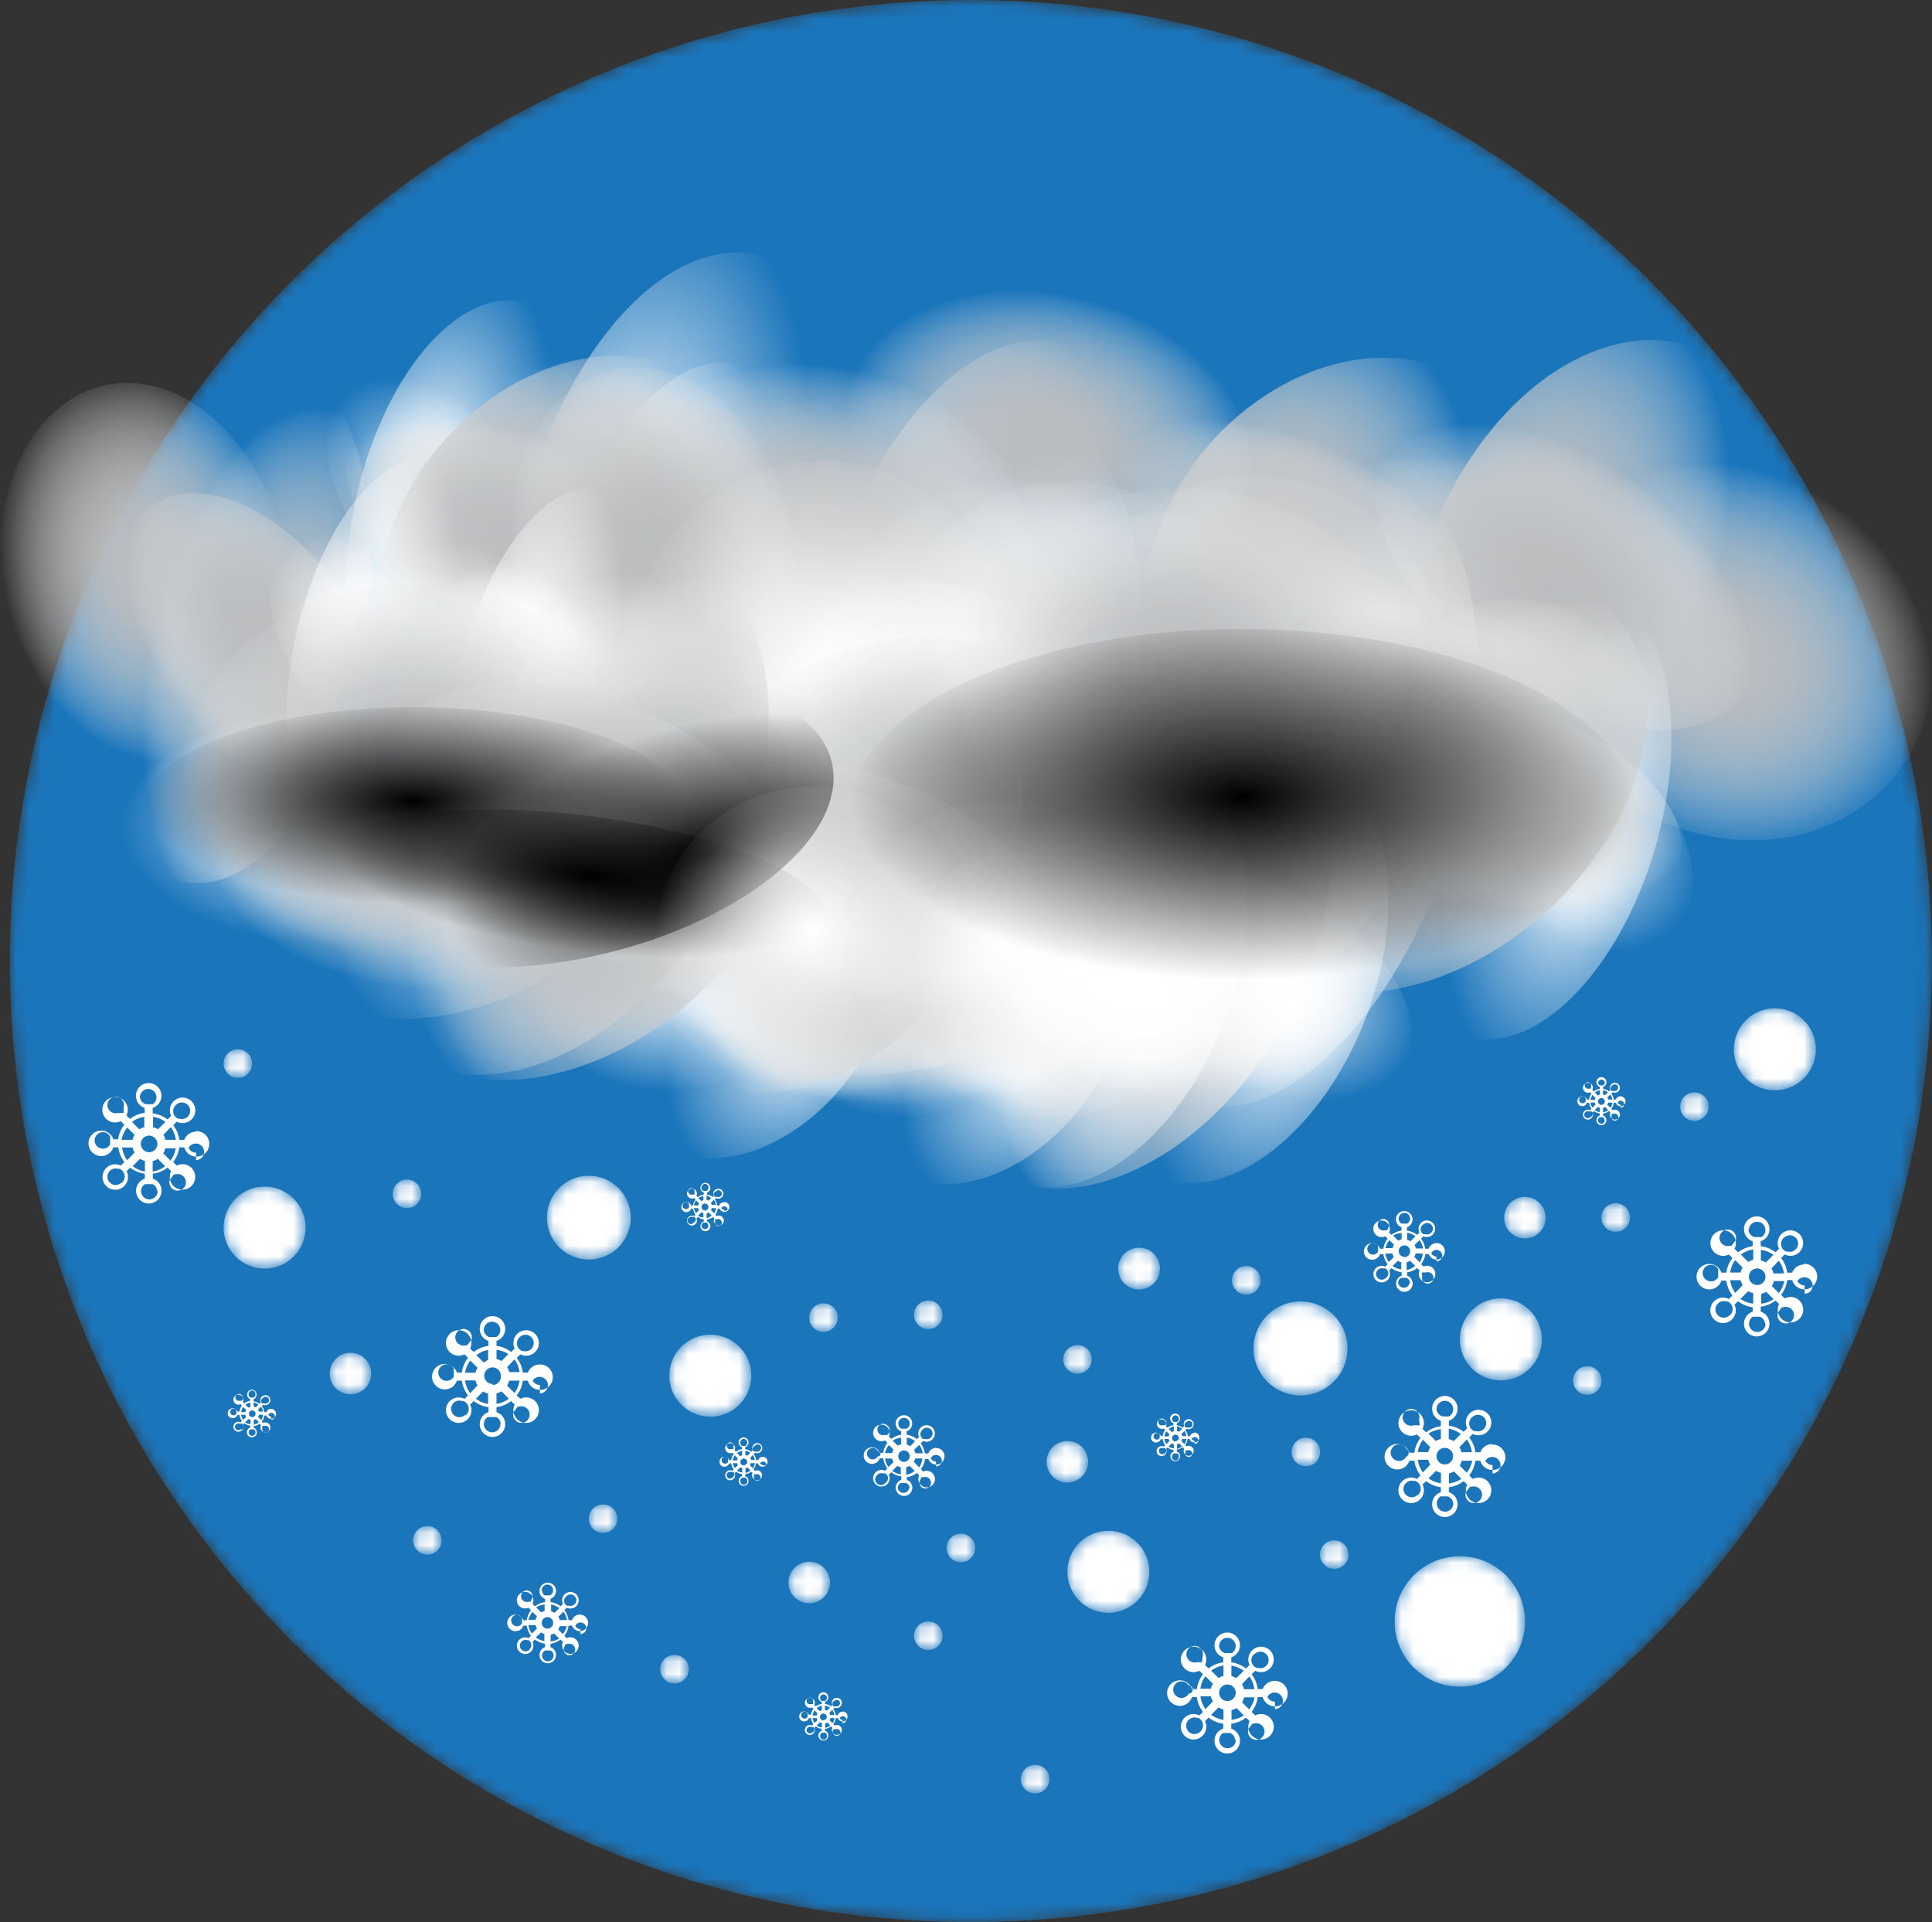 <svg xmlns="http://www.w3.org/2000/svg" xmlns:xlink="http://www.w3.org/1999/xlink" viewBox="0 0 151.72 150.94"><rect x="0" y="0" width="151.72" height="150.94" fill="#333333" stroke="none"/><defs><style>.cls-1{fill:url(#radial-gradient);}.cls-2{fill:url(#radial-gradient-2);}.cls-3{fill:url(#radial-gradient-3);}.cls-4{fill:url(#radial-gradient-4);}.cls-5{fill:url(#radial-gradient-5);}.cls-6{fill:url(#radial-gradient-6);}.cls-7{fill:url(#radial-gradient-7);}.cls-8{fill:url(#radial-gradient-8);}.cls-9{fill:url(#radial-gradient-9);}.cls-10{fill:url(#radial-gradient-10);}.cls-11{fill:url(#radial-gradient-11);}.cls-12{fill:url(#radial-gradient-12);}.cls-13{fill:url(#radial-gradient-13);}.cls-14{fill:url(#radial-gradient-14);}.cls-15{fill:url(#radial-gradient-15);}.cls-16{fill:url(#radial-gradient-16);}.cls-17{fill:url(#radial-gradient-17);}.cls-18{fill:url(#radial-gradient-18);}.cls-19{fill:url(#radial-gradient-19);}.cls-20{fill:url(#radial-gradient-20);}.cls-21{fill:url(#radial-gradient-21);}.cls-22{fill:url(#radial-gradient-22);}.cls-23{fill:url(#radial-gradient-23);}.cls-24{fill:url(#radial-gradient-24);}.cls-25{fill:url(#radial-gradient-25);}.cls-26{fill:url(#radial-gradient-26);}.cls-27{fill:url(#radial-gradient-27);}.cls-28{fill:url(#radial-gradient-28);}.cls-29{fill:url(#radial-gradient-29);}.cls-30{fill:url(#radial-gradient-30);}.cls-31{fill:url(#radial-gradient-31);}.cls-32{fill:url(#radial-gradient-32);}.cls-33{fill:url(#radial-gradient-33);}.cls-34{fill:url(#radial-gradient-34);}.cls-35{fill:url(#radial-gradient-35);}.cls-36{fill:url(#radial-gradient-36);}.cls-37{fill:url(#radial-gradient-37);}.cls-38{fill:url(#radial-gradient-38);}.cls-39{fill:url(#radial-gradient-39);}.cls-40{fill:url(#radial-gradient-40);}.cls-41{fill:url(#radial-gradient-41);}.cls-42{fill:url(#radial-gradient-42);}.cls-43{fill:url(#radial-gradient-43);}.cls-44{mask:url(#mask);}.cls-45{fill:#1b75bb;}.cls-46{mask:url(#mask-2);}.cls-47{fill:#fff;}.cls-48{mask:url(#mask-3);}.cls-49{mask:url(#mask-4);}.cls-50{mask:url(#mask-5);}.cls-51{mask:url(#mask-6);}.cls-52{mask:url(#mask-7);}.cls-53{mask:url(#mask-8);}.cls-54{mask:url(#mask-9);}.cls-55{mask:url(#mask-10);}.cls-56{mask:url(#mask-11);}.cls-57{mask:url(#mask-12);}.cls-58{mask:url(#mask-13);}.cls-59{mask:url(#mask-14);}.cls-60{mask:url(#mask-15);}.cls-61{mask:url(#mask-16);}.cls-62{mask:url(#mask-17);}.cls-63{mask:url(#mask-18);}.cls-64{mask:url(#mask-19);}.cls-65{mask:url(#mask-20);}.cls-66{mask:url(#mask-21);}.cls-67{mask:url(#mask-22);}.cls-68{mask:url(#mask-23);}.cls-69{mask:url(#mask-24);}.cls-70{mask:url(#mask-25);}.cls-71{mask:url(#mask-26);}.cls-72{mask:url(#mask-27);}.cls-73{mask:url(#mask-28);}.cls-74{mask:url(#mask-29);}.cls-75{mask:url(#mask-30);}.cls-76{mask:url(#mask-31);}</style><radialGradient id="radial-gradient" cx="76.24" cy="75.47" r="75.47" gradientUnits="userSpaceOnUse"><stop offset="0" stop-color="#fff"/><stop offset="0.16" stop-color="#ddd"/><stop offset="0.51" stop-color="#858585"/><stop offset="1"/></radialGradient><radialGradient id="radial-gradient-2" cx="20.79" cy="96.4" r="3.22" xlink:href="#radial-gradient"/><radialGradient id="radial-gradient-3" cx="87.05" cy="123.43" r="3.22" xlink:href="#radial-gradient"/><radialGradient id="radial-gradient-4" cx="102.14" cy="105.89" r="3.69" xlink:href="#radial-gradient"/><radialGradient id="radial-gradient-5" cx="46.25" cy="95.62" r="3.29" xlink:href="#radial-gradient"/><radialGradient id="radial-gradient-6" cx="114.64" cy="127.33" r="5.12" xlink:href="#radial-gradient"/><radialGradient id="radial-gradient-7" cx="75.47" cy="121.56" r="1.12" xlink:href="#radial-gradient"/><radialGradient id="radial-gradient-8" cx="104.79" cy="122.08" r="1.12" xlink:href="#radial-gradient"/><radialGradient id="radial-gradient-9" cx="84.63" cy="106.75" r="1.12" xlink:href="#radial-gradient"/><radialGradient id="radial-gradient-10" cx="124.65" cy="108.41" r="1.12" xlink:href="#radial-gradient"/><radialGradient id="radial-gradient-11" cx="133.06" cy="86.9" r="1.12" xlink:href="#radial-gradient"/><radialGradient id="radial-gradient-12" cx="97.87" cy="100.54" r="1.12" xlink:href="#radial-gradient"/><radialGradient id="radial-gradient-13" cx="55.79" cy="108.03" r="3.22" xlink:href="#radial-gradient"/><radialGradient id="radial-gradient-14" cx="31.97" cy="93.75" r="1.12" xlink:href="#radial-gradient"/><radialGradient id="radial-gradient-15" cx="33.57" cy="120.96" r="1.12" xlink:href="#radial-gradient"/><radialGradient id="radial-gradient-16" cx="18.68" cy="83.52" r="1.12" xlink:href="#radial-gradient"/><radialGradient id="radial-gradient-17" cx="72.91" cy="103.25" r="1.12" xlink:href="#radial-gradient"/><radialGradient id="radial-gradient-18" cx="72.91" cy="128.45" r="1.12" xlink:href="#radial-gradient"/><radialGradient id="radial-gradient-19" cx="81.29" cy="139.71" r="1.12" xlink:href="#radial-gradient"/><radialGradient id="radial-gradient-20" cx="64.67" cy="103.47" r="1.12" xlink:href="#radial-gradient"/><radialGradient id="radial-gradient-21" cx="47.37" cy="119.26" r="1.12" xlink:href="#radial-gradient"/><radialGradient id="radial-gradient-22" cx="102.55" cy="114.02" r="1.12" xlink:href="#radial-gradient"/><radialGradient id="radial-gradient-23" cx="126.89" cy="95.61" r="1.12" xlink:href="#radial-gradient"/><radialGradient id="radial-gradient-24" cx="27.53" cy="107.87" r="1.63" xlink:href="#radial-gradient"/><radialGradient id="radial-gradient-25" cx="52.98" cy="131.08" r="1.12" xlink:href="#radial-gradient"/><radialGradient id="radial-gradient-26" cx="83.82" cy="114.79" r="1.63" xlink:href="#radial-gradient"/><radialGradient id="radial-gradient-27" cx="63.56" cy="124.27" r="1.63" xlink:href="#radial-gradient"/><radialGradient id="radial-gradient-28" cx="89.46" cy="99.62" r="1.64" xlink:href="#radial-gradient"/><radialGradient id="radial-gradient-29" cx="119.76" cy="95.62" r="1.63" xlink:href="#radial-gradient"/><radialGradient id="radial-gradient-30" cx="117.87" cy="105.19" r="3.22" xlink:href="#radial-gradient"/><radialGradient id="radial-gradient-31" cx="139.38" cy="82.4" r="3.22" xlink:href="#radial-gradient"/><radialGradient id="radial-gradient-32" cx="95.12" cy="-1816.76" r="95.12" gradientTransform="translate(0 1622) scale(1 0.84)" gradientUnits="userSpaceOnUse"><stop offset="0" stop-color="#fff"/><stop offset="1" stop-color="#fff" stop-opacity="0"/></radialGradient><radialGradient id="radial-gradient-33" cx="-9050.25" cy="4758.5" r="119.53" gradientTransform="matrix(0, 0.67, -1, 0, 4910.05, 6212.54)" xlink:href="#radial-gradient-32"/><radialGradient id="radial-gradient-34" cx="17411.05" cy="18.6" r="89.72" gradientTransform="matrix(0.64, 0, 0, 1.04, -10965.65, 106.74)" xlink:href="#radial-gradient-32"/><radialGradient id="radial-gradient-35" cx="95.12" cy="-1816.76" r="95.12" gradientTransform="translate(0 1622) scale(1 0.84)" gradientUnits="userSpaceOnUse"><stop offset="0" stop-color="#58595b"/><stop offset="0.23" stop-color="#595a5c" stop-opacity="0.96"/><stop offset="0.44" stop-color="#5b5c5e" stop-opacity="0.84"/><stop offset="0.63" stop-color="#5f6062" stop-opacity="0.65"/><stop offset="0.81" stop-color="#656668" stop-opacity="0.37"/><stop offset="0.99" stop-color="#6d6e70" stop-opacity="0.01"/><stop offset="1" stop-color="#6d6e70" stop-opacity="0"/></radialGradient><radialGradient id="radial-gradient-36" cx="-9050.25" cy="4758.5" r="119.53" gradientTransform="matrix(0, 0.67, -1, 0, 4910.04, 6212.54)" xlink:href="#radial-gradient-35"/><radialGradient id="radial-gradient-37" cx="17411.05" cy="18.6" r="89.72" gradientTransform="matrix(0.64, 0, 0, 1.04, -10965.65, 106.73)" xlink:href="#radial-gradient-35"/><radialGradient id="radial-gradient-38" cx="95.12" cy="-1816.76" r="95.12" gradientTransform="translate(0 1622) scale(1 0.84)" gradientUnits="userSpaceOnUse"><stop offset="0" stop-color="#bbbdbf"/><stop offset="0.17" stop-color="#bcbec0" stop-opacity="0.98"/><stop offset="0.31" stop-color="#bec0c2" stop-opacity="0.93"/><stop offset="0.45" stop-color="#c2c4c6" stop-opacity="0.83"/><stop offset="0.58" stop-color="#c8cacb" stop-opacity="0.7"/><stop offset="0.71" stop-color="#cfd1d2" stop-opacity="0.53"/><stop offset="0.84" stop-color="#d8dadb" stop-opacity="0.32"/><stop offset="0.97" stop-color="#e3e4e5" stop-opacity="0.07"/><stop offset="1" stop-color="#e6e7e8" stop-opacity="0"/></radialGradient><radialGradient id="radial-gradient-39" cx="-9050.25" cy="4758.5" r="119.53" gradientTransform="matrix(0, 0.67, -1, 0, 4910.04, 6212.54)" xlink:href="#radial-gradient-38"/><radialGradient id="radial-gradient-40" cx="17411.05" cy="18.6" r="89.72" gradientTransform="matrix(0.64, 0, 0, 1.04, -10965.65, 106.73)" xlink:href="#radial-gradient-38"/><radialGradient id="radial-gradient-41" cx="68.47" cy="-1844.62" r="68.47" gradientTransform="translate(0 1617.18) scale(1 0.84)" gradientUnits="userSpaceOnUse"><stop offset="0"/><stop offset="1" stop-opacity="0"/></radialGradient><radialGradient id="radial-gradient-42" cx="-9094.4" cy="4728.06" r="86.04" gradientTransform="matrix(0, 0.67, -1, 0, 4837.09, 6210.96)" xlink:href="#radial-gradient-41"/><radialGradient id="radial-gradient-43" cx="17327.52" cy="-18.19" r="64.58" gradientTransform="matrix(0.64, 0, 0, 1.04, -10970.6, 137.77)" xlink:href="#radial-gradient-41"/><mask id="mask" x="0.76" y="0" width="150.94" height="150.94" maskUnits="userSpaceOnUse"><g transform="translate(-0.01)"><circle class="cls-1" cx="76.24" cy="75.47" r="75.47"/></g></mask><mask id="mask-2" x="17.56" y="93.18" width="6.44" height="6.45" maskUnits="userSpaceOnUse"><g transform="translate(-0.01)"><circle class="cls-2" cx="20.79" cy="96.4" r="3.22"/></g></mask><mask id="mask-3" x="52.56" y="104.81" width="6.44" height="6.44" maskUnits="userSpaceOnUse"><g transform="translate(-0.01)"><circle class="cls-13" cx="55.79" cy="108.03" r="3.22"/></g></mask><mask id="mask-4" x="25.88" y="106.23" width="3.27" height="3.27" maskUnits="userSpaceOnUse"><g transform="translate(-0.01)"><circle class="cls-24" cx="27.53" cy="107.86" r="1.63"/></g></mask><mask id="mask-5" x="82.18" y="113.16" width="3.27" height="3.27" maskUnits="userSpaceOnUse"><g transform="translate(-0.01)"><circle class="cls-26" cx="83.82" cy="114.79" r="1.63"/></g></mask><mask id="mask-6" x="61.91" y="122.64" width="3.27" height="3.27" maskUnits="userSpaceOnUse"><g transform="translate(-0.01)"><circle class="cls-27" cx="63.56" cy="124.27" r="1.63"/></g></mask><mask id="mask-7" x="87.82" y="97.99" width="3.27" height="3.27" maskUnits="userSpaceOnUse"><g transform="translate(-0.01)"><circle class="cls-28" cx="89.46" cy="99.62" r="1.64"/></g></mask><mask id="mask-8" x="118.12" y="93.98" width="3.27" height="3.27" maskUnits="userSpaceOnUse"><g transform="translate(-0.01)"><circle class="cls-29" cx="119.76" cy="95.62" r="1.63"/></g></mask><mask id="mask-9" x="114.64" y="101.96" width="6.44" height="6.44" maskUnits="userSpaceOnUse"><g transform="translate(-0.01)"><circle class="cls-30" cx="117.87" cy="105.18" r="3.22"/></g></mask><mask id="mask-10" x="136.16" y="79.18" width="6.44" height="6.44" maskUnits="userSpaceOnUse"><g transform="translate(-0.01)"><circle class="cls-31" cx="139.38" cy="82.4" r="3.22"/></g></mask><mask id="mask-11" x="83.82" y="120.21" width="6.44" height="6.44" maskUnits="userSpaceOnUse"><g transform="translate(-0.01)"><circle class="cls-3" cx="87.05" cy="123.43" r="3.22"/></g></mask><mask id="mask-12" x="98.45" y="102.2" width="7.37" height="7.37" maskUnits="userSpaceOnUse"><g transform="translate(-0.01)"><circle class="cls-4" cx="102.14" cy="105.89" r="3.69"/></g></mask><mask id="mask-13" x="42.96" y="92.33" width="6.57" height="6.57" maskUnits="userSpaceOnUse"><g transform="translate(-0.01)"><circle class="cls-5" cx="46.25" cy="95.62" r="3.29"/></g></mask><mask id="mask-14" x="109.52" y="122.21" width="10.23" height="10.23" maskUnits="userSpaceOnUse"><g transform="translate(-0.01)"><circle class="cls-6" cx="114.64" cy="127.33" r="5.12"/></g></mask><mask id="mask-15" x="74.35" y="120.44" width="2.24" height="2.24" maskUnits="userSpaceOnUse"><g transform="translate(-0.01)"><circle class="cls-7" cx="75.47" cy="121.56" r="1.12"/></g></mask><mask id="mask-16" x="103.67" y="120.96" width="2.24" height="2.24" maskUnits="userSpaceOnUse"><g transform="translate(-0.01)"><circle class="cls-8" cx="104.79" cy="122.08" r="1.12"/></g></mask><mask id="mask-17" x="83.5" y="105.63" width="2.24" height="2.24" maskUnits="userSpaceOnUse"><g transform="translate(-0.01)"><circle class="cls-9" cx="84.63" cy="106.75" r="1.12"/></g></mask><mask id="mask-18" x="123.53" y="107.29" width="2.24" height="2.24" maskUnits="userSpaceOnUse"><g transform="translate(-0.01)"><circle class="cls-10" cx="124.65" cy="108.41" r="1.12"/></g></mask><mask id="mask-19" x="131.94" y="85.78" width="2.24" height="2.24" maskUnits="userSpaceOnUse"><g transform="translate(-0.01)"><circle class="cls-11" cx="133.06" cy="86.9" r="1.12"/></g></mask><mask id="mask-20" x="96.75" y="99.42" width="2.24" height="2.24" maskUnits="userSpaceOnUse"><g transform="translate(-0.01)"><circle class="cls-12" cx="97.87" cy="100.54" r="1.12"/></g></mask><mask id="mask-21" x="30.84" y="92.63" width="2.24" height="2.24" maskUnits="userSpaceOnUse"><g transform="translate(-0.01)"><circle class="cls-14" cx="31.97" cy="93.75" r="1.12"/></g></mask><mask id="mask-22" x="32.44" y="119.84" width="2.24" height="2.24" maskUnits="userSpaceOnUse"><g transform="translate(-0.01)"><circle class="cls-15" cx="33.57" cy="120.96" r="1.12"/></g></mask><mask id="mask-23" x="17.56" y="82.4" width="2.24" height="2.24" maskUnits="userSpaceOnUse"><g transform="translate(-0.01)"><circle class="cls-16" cx="18.68" cy="83.52" r="1.12"/></g></mask><mask id="mask-24" x="71.78" y="102.13" width="2.24" height="2.24" maskUnits="userSpaceOnUse"><g transform="translate(-0.01)"><circle class="cls-17" cx="72.91" cy="103.25" r="1.12"/></g></mask><mask id="mask-25" x="71.78" y="127.33" width="2.24" height="2.24" maskUnits="userSpaceOnUse"><g transform="translate(-0.01)"><circle class="cls-18" cx="72.91" cy="128.45" r="1.12"/></g></mask><mask id="mask-26" x="80.17" y="138.59" width="2.24" height="2.24" maskUnits="userSpaceOnUse"><g transform="translate(-0.01)"><circle class="cls-19" cx="81.29" cy="139.71" r="1.12"/></g></mask><mask id="mask-27" x="63.55" y="102.35" width="2.24" height="2.24" maskUnits="userSpaceOnUse"><g transform="translate(-0.01)"><circle class="cls-20" cx="64.67" cy="103.47" r="1.12"/></g></mask><mask id="mask-28" x="46.24" y="118.14" width="2.24" height="2.24" maskUnits="userSpaceOnUse"><g transform="translate(-0.01)"><circle class="cls-21" cx="47.37" cy="119.26" r="1.12"/></g></mask><mask id="mask-29" x="101.43" y="112.91" width="2.24" height="2.24" maskUnits="userSpaceOnUse"><g transform="translate(-0.01)"><circle class="cls-22" cx="102.55" cy="114.02" r="1.12"/></g></mask><mask id="mask-30" x="125.76" y="94.49" width="2.24" height="2.24" maskUnits="userSpaceOnUse"><g transform="translate(-0.01)"><circle class="cls-23" cx="126.89" cy="95.61" r="1.12"/></g></mask><mask id="mask-31" x="51.86" y="129.96" width="2.24" height="2.24" maskUnits="userSpaceOnUse"><g transform="translate(-0.01)"><circle class="cls-25" cx="52.98" cy="131.08" r="1.12"/></g></mask><symbol id="New_Symbol" data-name="New Symbol" viewBox="0 0 257.01 223.64"><ellipse class="cls-32" cx="95.12" cy="100.46" rx="95.12" ry="79.67"/><ellipse class="cls-33" cx="151.78" cy="111.82" rx="119.53" ry="80.57" transform="translate(-19.1 191.45) rotate(-61.36)"/><ellipse class="cls-34" cx="167.61" cy="125.74" rx="57.37" ry="93.72" transform="translate(-12.47 232.87) rotate(-67.62)"/></symbol><symbol id="New_Symbol_2" data-name="New Symbol 2" viewBox="0 0 257.01 223.64"><ellipse class="cls-38" cx="95.12" cy="100.46" rx="95.12" ry="79.67"/><ellipse class="cls-39" cx="151.78" cy="111.82" rx="119.53" ry="80.57" transform="translate(-19.1 191.45) rotate(-61.36)"/><ellipse class="cls-40" cx="167.61" cy="125.74" rx="57.37" ry="93.72" transform="translate(-12.47 232.87) rotate(-67.62)"/></symbol><symbol id="New_Symbol_3" data-name="New Symbol 3" viewBox="0 0 174.77 164.37"><ellipse class="cls-41" cx="68.47" cy="72.31" rx="68.47" ry="57.35"/><ellipse class="cls-42" cx="109.26" cy="80.49" rx="86.04" ry="58" transform="translate(-13.75 137.81) rotate(-61.36)"/><ellipse class="cls-43" cx="109.26" cy="118.34" rx="41.3" ry="67.46" transform="translate(-41.76 174.32) rotate(-67.62)"/></symbol></defs><title>Ресурс 23weather</title><g id="Слой_2" data-name="Слой 2"><g id="Layer_2" data-name="Layer 2"><g class="cls-44"><circle class="cls-45" cx="76.24" cy="75.47" r="75.47"/></g><use width="257.01" height="223.64" transform="matrix(-0.11, -0.01, 0, -0.16, 70.64, 65.49)" xlink:href="#New_Symbol"/><use width="257.01" height="223.64" transform="matrix(-0.11, -0.01, 0, -0.16, 58.28, 62.9)" xlink:href="#New_Symbol"/><use width="257.01" height="223.64" transform="matrix(-0.11, -0.01, 0, -0.16, 53.89, 60.61)" xlink:href="#New_Symbol"/><use width="257.01" height="223.64" transform="matrix(-0.11, -0.01, 0, -0.16, 49.07, 62.17)" xlink:href="#New_Symbol"/><use width="257.01" height="223.64" transform="matrix(-0.16, -0.02, 0, -0.23, 102.18, 80.68)" xlink:href="#New_Symbol"/><use width="257.01" height="223.64" transform="matrix(-0.16, -0.02, 0, -0.23, 84.66, 77.01)" xlink:href="#New_Symbol"/><use width="257.01" height="223.64" transform="matrix(-0.16, -0.02, 0, -0.23, 78.43, 73.77)" xlink:href="#New_Symbol"/><use width="257.01" height="223.64" transform="matrix(-0.16, -0.02, 0, -0.23, 71.59, 75.98)" xlink:href="#New_Symbol"/><use width="257.01" height="223.64" transform="matrix(-0.17, -0.02, 0, -0.15, 131.06, 64.18)" xlink:href="#New_Symbol_2"/><use width="257.01" height="223.64" transform="matrix(-0.17, -0.02, 0, -0.15, 98.54, 51.23)" xlink:href="#New_Symbol_2"/><use width="257.01" height="223.64" transform="matrix(-0.17, -0.02, 0, -0.15, 70.86, 64.01)" xlink:href="#New_Symbol_2"/><use width="257.01" height="223.64" transform="matrix(-0.17, -0.02, 0, -0.15, 81.21, 56.97)" xlink:href="#New_Symbol_2"/><use width="257.01" height="223.64" transform="matrix(-0.17, -0.02, 0, -0.19, 151.72, 71.72)" xlink:href="#New_Symbol_2"/><use width="257.01" height="223.64" transform="matrix(-0.17, -0.02, 0, -0.19, 97.49, 72.94)" xlink:href="#New_Symbol_2"/><use width="257.01" height="223.64" transform="matrix(0.12, 0.02, 0, 0.19, 0, 24.34)" xlink:href="#New_Symbol_2"/><use width="257.01" height="223.64" transform="matrix(0.12, 0.02, 0, 0.19, 39.96, 23.12)" xlink:href="#New_Symbol_2"/><use width="257.01" height="223.64" transform="translate(9.53 53.18) scale(0.18 0.12)" xlink:href="#New_Symbol"/><use width="257.01" height="223.64" transform="translate(29.25 54.06) scale(0.18 0.12)" xlink:href="#New_Symbol"/><use width="257.01" height="223.64" transform="translate(36.26 55.43) scale(0.18 0.12)" xlink:href="#New_Symbol"/><use width="257.01" height="223.64" transform="translate(43.95 53.8) scale(0.18 0.12)" xlink:href="#New_Symbol"/><use width="257.01" height="223.64" transform="translate(83.47 42.92) scale(0.12 0.16)" xlink:href="#New_Symbol"/><use width="257.01" height="223.64" transform="translate(97.23 44.06) scale(0.12 0.16)" xlink:href="#New_Symbol"/><use width="257.01" height="223.64" transform="translate(102.12 45.84) scale(0.12 0.16)" xlink:href="#New_Symbol"/><use width="257.01" height="223.64" transform="translate(107.49 43.72) scale(0.12 0.16)" xlink:href="#New_Symbol"/><use width="257.01" height="223.64" transform="translate(48.36 31.39) scale(0.17 0.23)" xlink:href="#New_Symbol"/><use width="257.01" height="223.64" transform="translate(67.87 33.02) scale(0.17 0.23)" xlink:href="#New_Symbol"/><use width="257.01" height="223.64" transform="translate(74.8 35.54) scale(0.17 0.23)" xlink:href="#New_Symbol"/><use width="257.01" height="223.64" transform="translate(82.42 32.53) scale(0.17 0.23)" xlink:href="#New_Symbol"/><use width="257.01" height="223.64" transform="translate(41.16 66.35) scale(0.12 0.11)" xlink:href="#New_Symbol"/><use width="257.01" height="223.64" transform="translate(54.74 67.15) scale(0.12 0.11)" xlink:href="#New_Symbol"/><use width="257.01" height="223.64" transform="translate(59.56 68.39) scale(0.12 0.11)" xlink:href="#New_Symbol"/><use width="257.01" height="223.64" transform="translate(64.86 66.91) scale(0.12 0.11)" xlink:href="#New_Symbol"/><use width="257.01" height="223.64" transform="translate(57.27 69.67) rotate(180) scale(0.09 0.14)" xlink:href="#New_Symbol"/><use width="257.01" height="223.64" transform="translate(47.73 68.7) rotate(180) scale(0.09 0.14)" xlink:href="#New_Symbol"/><use width="257.01" height="223.64" transform="translate(44.33 67.21) rotate(180) scale(0.09 0.14)" xlink:href="#New_Symbol"/><use width="257.01" height="223.64" transform="translate(40.61 68.99) rotate(180) scale(0.09 0.14)" xlink:href="#New_Symbol"/><use width="257.01" height="223.64" transform="translate(52.9 75.47) scale(0.12 0.04)" xlink:href="#New_Symbol"/><use width="257.01" height="223.64" transform="translate(16.22 51.27) scale(0.19 0.15)" xlink:href="#New_Symbol_2"/><use width="257.01" height="223.64" transform="translate(52.41 60.43) scale(0.19 0.15)" xlink:href="#New_Symbol_2"/><use width="257.01" height="223.64" transform="translate(83.22 44.41) scale(0.19 0.15)" xlink:href="#New_Symbol_2"/><use width="257.01" height="223.64" transform="translate(71.7 52.66) scale(0.19 0.15)" xlink:href="#New_Symbol_2"/><use width="257.01" height="223.64" transform="translate(60.88 53.09) scale(0.18)" xlink:href="#New_Symbol_2"/><use width="257.01" height="223.64" transform="translate(55.61 46.27) scale(0.18)" xlink:href="#New_Symbol_2"/><use width="257.01" height="223.64" transform="translate(39.02 50.03) scale(0.17 0.16)" xlink:href="#New_Symbol_2"/><use width="257.01" height="223.64" transform="translate(93.32 43.52) scale(0.17 0.16)" xlink:href="#New_Symbol_2"/><use width="257.01" height="223.64" transform="translate(14.24 41.92) scale(0.19)" xlink:href="#New_Symbol_2"/><use width="257.01" height="223.64" transform="translate(74.6 34.38) scale(0.19)" xlink:href="#New_Symbol_2"/><use width="174.77" height="164.37" transform="translate(11.28 53.44) scale(0.31 0.14)" xlink:href="#New_Symbol_3"/><use width="257.01" height="223.64" transform="translate(51.45 58.66) scale(0.13 0.15)" xlink:href="#New_Symbol"/><use width="257.01" height="223.64" transform="translate(66.36 59.69) scale(0.13 0.15)" xlink:href="#New_Symbol"/><use width="257.01" height="223.64" transform="translate(71.65 61.3) scale(0.13 0.15)" xlink:href="#New_Symbol"/><use width="257.01" height="223.64" transform="translate(77.47 59.38) scale(0.13 0.15)" xlink:href="#New_Symbol"/><use width="174.77" height="164.37" transform="translate(66.75 45.65) scale(0.45 0.25)" xlink:href="#New_Symbol_3"/><g class="cls-46"><circle class="cls-47" cx="20.78" cy="96.4" r="3.22"/></g><g class="cls-48"><circle class="cls-47" cx="55.78" cy="108.03" r="3.22"/></g><g class="cls-49"><circle class="cls-47" cx="27.52" cy="107.86" r="1.63"/></g><g class="cls-50"><circle class="cls-47" cx="83.82" cy="114.79" r="1.63"/></g><g class="cls-51"><circle class="cls-47" cx="63.55" cy="124.27" r="1.63"/></g><g class="cls-52"><circle class="cls-47" cx="89.45" cy="99.62" r="1.64"/></g><g class="cls-53"><circle class="cls-47" cx="119.75" cy="95.62" r="1.63"/></g><g class="cls-54"><circle class="cls-47" cx="117.86" cy="105.18" r="3.22"/></g><g class="cls-55"><circle class="cls-47" cx="139.38" cy="82.4" r="3.22"/></g><g class="cls-56"><circle class="cls-47" cx="87.04" cy="123.43" r="3.22"/></g><g class="cls-57"><circle class="cls-47" cx="102.13" cy="105.89" r="3.69"/></g><g class="cls-58"><circle class="cls-47" cx="46.24" cy="95.62" r="3.29"/></g><g class="cls-59"><circle class="cls-47" cx="114.64" cy="127.33" r="5.12"/></g><g class="cls-60"><circle class="cls-47" cx="75.46" cy="121.56" r="1.12"/></g><g class="cls-61"><circle class="cls-47" cx="104.78" cy="122.08" r="1.12"/></g><g class="cls-62"><circle class="cls-47" cx="84.62" cy="106.75" r="1.12"/></g><g class="cls-63"><circle class="cls-47" cx="124.65" cy="108.41" r="1.12"/></g><g class="cls-64"><circle class="cls-47" cx="133.06" cy="86.9" r="1.12"/></g><g class="cls-65"><circle class="cls-47" cx="97.87" cy="100.54" r="1.12"/></g><g class="cls-66"><circle class="cls-47" cx="31.96" cy="93.75" r="1.12"/></g><g class="cls-67"><circle class="cls-47" cx="33.56" cy="120.96" r="1.12"/></g><g class="cls-68"><circle class="cls-47" cx="18.68" cy="83.52" r="1.12"/></g><g class="cls-69"><circle class="cls-47" cx="72.9" cy="103.25" r="1.12"/></g><g class="cls-70"><circle class="cls-47" cx="72.9" cy="128.45" r="1.12"/></g><g class="cls-71"><circle class="cls-47" cx="81.29" cy="139.71" r="1.12"/></g><g class="cls-72"><circle class="cls-47" cx="64.67" cy="103.47" r="1.12"/></g><g class="cls-73"><circle class="cls-47" cx="47.36" cy="119.26" r="1.12"/></g><g class="cls-74"><circle class="cls-47" cx="102.55" cy="114.02" r="1.12"/></g><g class="cls-75"><circle class="cls-47" cx="126.88" cy="95.61" r="1.12"/></g><g class="cls-76"><circle class="cls-47" cx="52.97" cy="131.08" r="1.12"/></g><path class="cls-47" d="M42.36,107.15a1,1,0,0,0-.9.64h-.39a2.41,2.41,0,0,0-.48-1.16l.28-.28a1,1,0,1,0-.44-.45l-.28.27a2.41,2.41,0,0,0-1.15-.48v-.39a1,1,0,1,0-.63,0v.39a2.42,2.42,0,0,0-1.16.48l-.28-.27a1,1,0,1,0-.44.45l.27.28a2.41,2.41,0,0,0-.48,1.16h-.39a1,1,0,1,0,0,.63h.39a2.41,2.41,0,0,0,.48,1.16l-.27.27a1,1,0,1,0,.44.45l.28-.28a2.38,2.38,0,0,0,1.16.48v.39a1,1,0,1,0,.63,0v-.39a2.38,2.38,0,0,0,1.15-.48l.28.28a1,1,0,1,0,.44-.45l-.28-.27a2.4,2.4,0,0,0,.48-1.16h.39a1,1,0,1,0,.9-1.27ZM40.82,105a.65.65,0,1,1,.28,1.09H41l0,0h0l0,0h0l0,0h0l0,0h0l0,0,0,0h0l0,0h0l0,0h0l0,0h0l0,0h0v0h0v0h0v0A.66.66,0,0,1,40.82,105Zm-4.12.64v0h0v0h0v0h0l0,0h0l0,0h0l0,0h0l0,0h0l0,0,0,0h0l0,0h0l0,0h0l0,0h0l0,0h-.11a.65.65,0,1,1,.45-.45Zm-1.05,2.46h0v0h0v0h0v0h0v0h0v0h0v0h0l0,0a.65.65,0,1,1,0-.63l0,0h0v0h0v0h0v0h0v0h0v0h0v0h0s0,0,0,0S35.65,108.13,35.64,108.15Zm.89,3a.65.65,0,1,1-.28-1.09h.11l0,0h0l0,0h0l0,0h0l0,0h0l0,0,0,0h0l0,0h0l0,0h0l0,0h0l0,0h0v0h0v0h0v0A.65.65,0,0,1,36.53,111.17Zm4.12-.64v0h0v0h0v0h0l0,0h0l0,0h0l0,0h0l0,0h0l0,0,0,0h0l0,0h0l0,0h0l0,0h.11a.65.65,0,1,1-.44.45Zm-.25-3.71a2.12,2.12,0,0,1,.4,1H40a1.31,1.31,0,0,0-.16-.39Zm-.44-.45-.58.58a1.27,1.27,0,0,0-.39-.16V106A2.14,2.14,0,0,1,40,106.38Zm-1.28,2.38a.65.65,0,1,1,.65-.66A.66.66,0,0,1,38.68,108.76ZM38,104.42a.65.65,0,1,1,1,.57l0,0H38.4l0,0A.65.65,0,0,1,38,104.42Zm.34,1.56v.82A1.26,1.26,0,0,0,38,107l-.58-.58A2.14,2.14,0,0,1,38.36,106Zm-1.41.85.58.58a1.32,1.32,0,0,0-.16.39h-.82A2.11,2.11,0,0,1,36.95,106.83Zm0,2.57a2.11,2.11,0,0,1-.4-1h.82a1.3,1.3,0,0,0,.16.39Zm.44.45.58-.58a1.4,1.4,0,0,0,.39.16v.82A2.16,2.16,0,0,1,37.39,109.84Zm1.94,2a.65.65,0,1,1-1-.57l0,0H39l0,0A.65.65,0,0,1,39.33,111.79ZM39,110.24v-.82a1.41,1.41,0,0,0,.39-.16l.58.58A2.16,2.16,0,0,1,39,110.24Zm1.41-.85-.58-.58a1.29,1.29,0,0,0,.16-.39h.82A2.13,2.13,0,0,1,40.41,109.39Zm2-.63a.65.65,0,0,1-.57-.34l0,0h0v0h0v0h0v0h0v0h0v0h0a.18.18,0,0,1,0,0h0s0,0,0,0,0,0,0,0h0a.17.17,0,0,1,0,0h0v0h0v0h0v0h0v0h0v0h0l0,0a.65.65,0,1,1,.57,1Z" transform="translate(-0.01)"/><path class="cls-47" d="M100.07,132a1,1,0,0,0-.9.64h-.39a2.4,2.4,0,0,0-.48-1.16l.28-.28a1,1,0,1,0-.44-.45l-.28.27a2.42,2.42,0,0,0-1.16-.48v-.39a1,1,0,1,0-.63,0v.39a2.42,2.42,0,0,0-1.15.48l-.28-.27a1,1,0,1,0-.44.45l.28.28a2.41,2.41,0,0,0-.48,1.16h-.39a1,1,0,1,0,0,.63H94a2.39,2.39,0,0,0,.48,1.16l-.28.28a1,1,0,1,0,.44.45l.28-.28a2.39,2.39,0,0,0,1.15.48v.39a1,1,0,1,0,.63,0v-.39a2.4,2.4,0,0,0,1.16-.48l.28.28a1,1,0,1,0,.44-.45l-.28-.28a2.39,2.39,0,0,0,.48-1.16h.39a1,1,0,1,0,.9-1.27Zm-1.54-2.11a.65.65,0,1,1,.28,1.09H98.7l0,0h0l0,0h0l0,0h0l0,0h0l0,0,0,0h0l0,0h0l0,0h0l0,0h0l0,0h0v0h0v0h0v0A.65.65,0,0,1,98.53,129.86Zm-4.12.64v0h0v0h0v0h0l0,0h0l0,0h0l0,0h0l0,0h0l0,0,0,0h0l0,0h0l0,0h0l0,0h0l0,0H94a.65.65,0,1,1,.45-.44ZM93.36,133h0v0h0v0h0v0h0v0h0v0h0v0h0l0,0a.65.65,0,1,1,0-.63l0,0h0v0h0v0h0v0h0v0h0v0h0v0h0a.36.36,0,0,1,0,0A.31.31,0,0,1,93.36,133Zm.89,3A.65.65,0,1,1,94,134.9h.11l0,0h0l0,0h0l0,0h0l0,0h0l0,0,0,0h0l0,0h0l0,0h0l0,0h0l0,0h0v0h0v0h0v0A.66.66,0,0,1,94.25,136Zm4.12-.65v0h0v0h0v0h0l0,0h0l0,0h0l0,0h0l0,0h0l0,0,0,0h0l0,0h0l0,0h0l0,0h.11a.65.65,0,1,1-.44.44Zm-.25-3.7a2.14,2.14,0,0,1,.4,1H97.7a1.34,1.34,0,0,0-.16-.39Zm-.44-.45-.58.58a1.39,1.39,0,0,0-.39-.16v-.82A2.17,2.17,0,0,1,97.67,131.2Zm-1.28,2.38a.65.65,0,1,1,.65-.65A.65.65,0,0,1,96.39,133.58Zm-.65-4.34a.65.65,0,1,1,1,.57l0,0h-.56l0,0A.65.65,0,0,1,95.74,129.24Zm.34,1.55v.82a1.36,1.36,0,0,0-.39.16l-.58-.58A2.17,2.17,0,0,1,96.08,130.79Zm-1.41.85.58.58a1.3,1.3,0,0,0-.16.39h-.82A2.14,2.14,0,0,1,94.66,131.64Zm0,2.57a2.14,2.14,0,0,1-.4-1h.82a1.29,1.29,0,0,0,.16.39Zm.44.45.58-.58a1.36,1.36,0,0,0,.39.16v.82A2.15,2.15,0,0,1,95.11,134.65Zm1.94,2a.65.65,0,1,1-1-.57l0,0h.56l0,0A.65.65,0,0,1,97,136.61Zm-.34-1.55v-.82a1.39,1.39,0,0,0,.39-.16l.58.58A2.15,2.15,0,0,1,96.71,135.05Zm1.41-.85-.58-.58a1.34,1.34,0,0,0,.16-.39h.82A2.14,2.14,0,0,1,98.12,134.21Zm2-.63a.65.65,0,0,1-.57-.34l0,0h0v0h0v0h0v0h0v0h0v0h0v0h0v-.08h0v0h0v0h0v0h0v0h0v0h0v0h0l0,0a.65.65,0,1,1,.57,1Z" transform="translate(-0.01)"/><path class="cls-47" d="M117.16,113.4a1,1,0,0,0-.9.64h-.39a2.4,2.4,0,0,0-.48-1.16l.28-.28a1,1,0,1,0-.44-.44l-.28.28a2.36,2.36,0,0,0-1.16-.48v-.39a1,1,0,1,0-.63,0V112a2.37,2.37,0,0,0-1.16.48l-.28-.28a1,1,0,1,0-.44.44l.28.28a2.4,2.4,0,0,0-.48,1.16h-.39a1,1,0,1,0,0,.63h.39a2.4,2.4,0,0,0,.48,1.15l-.28.28a1,1,0,1,0,.44.44l.28-.27a2.42,2.42,0,0,0,1.16.48v.39a1,1,0,1,0,.63,0v-.39a2.43,2.43,0,0,0,1.16-.48l.28.27a1,1,0,1,0,.44-.44l-.28-.28a2.4,2.4,0,0,0,.48-1.15h.39a1,1,0,1,0,.9-1.27Zm-1.54-2.11a.65.65,0,1,1,.28,1.09h-.12l0,0h0l0,0h0l0,0h0l0,0h0l0,0,0,0h0l0,0h0l0,0h0l0,0h0l0,0h0v0h0v0h0v0A.65.65,0,0,1,115.61,111.29Zm-4.12.64v0h0v0h0v0h0l0,0h0l0,0h0l0,0h0l0,0h0l0,0,0,0h0l0,0h0l0,0h0l0,0h0l0,0h0l0,0H111a.65.65,0,0,1-.64-1.09.65.65,0,0,1,1.09.64Zm-1.06,2.46h0v0h0v0h0v0h0v0h0v0h0l0,0h0l0,0a.65.65,0,1,1,0-.63l0,0h0l0,0h0v0h0v0h0v0h0v0h0v0h0a.33.33,0,0,1,0,0A.36.36,0,0,1,110.44,114.4Zm.89,3a.65.65,0,1,1-.28-1.09h.11l0,0h0l0,0h0l0,0h0l0,0h0l0,0,0,0h0l0,0h0l0,0h0l0,0h0l0,0h0v0h0v0h0v0A.65.65,0,0,1,111.33,117.42Zm4.12-.64v0h0v0h0v0h0l0,0h0l0,0h0l0,0h0l0,0h0l0,0,0,0h0l0,0h0l0,0h0l0,0h0l0,0h.12a.65.65,0,1,1-.45.45Zm-.25-3.71a2.14,2.14,0,0,1,.4,1h-.82a1.3,1.3,0,0,0-.16-.39Zm-.45-.45-.58.58a1.31,1.31,0,0,0-.39-.16v-.82A2.18,2.18,0,0,1,114.75,112.63ZM113.47,115a.65.65,0,1,1,.65-.65A.65.65,0,0,1,113.47,115Zm-.65-4.34a.65.65,0,0,1,1.31,0,.65.65,0,0,1-.34.57l0,0h0l0,0h-.49l0,0h0l0,0A.65.65,0,0,1,112.82,110.67Zm.34,1.55V113a1.32,1.32,0,0,0-.39.16l-.58-.58A2.18,2.18,0,0,1,113.16,112.23Zm-1.41.85.58.58a1.32,1.32,0,0,0-.16.39h-.82A2.14,2.14,0,0,1,111.74,113.07Zm0,2.57a2.15,2.15,0,0,1-.4-1h.82a1.34,1.34,0,0,0,.16.39Zm.45.45.58-.58a1.29,1.29,0,0,0,.39.16v.82A2.16,2.16,0,0,1,112.19,116.09Zm1.94,2a.65.65,0,1,1-1-.57l0,0h.56l0,0A.65.65,0,0,1,114.12,118Zm-.34-1.55v-.82a1.29,1.29,0,0,0,.39-.16l.58.58A2.16,2.16,0,0,1,113.79,116.49Zm1.42-.85-.58-.58a1.33,1.33,0,0,0,.16-.39h.82A2.15,2.15,0,0,1,115.2,115.64Zm2-.63a.65.65,0,0,1-.57-.34l0,0h0v0h0v0h0v0h0v0h0v0h0v0h0a.27.27,0,0,1,0,0,.26.26,0,0,1,0,0h0v0h0v0h0v0h0v0h0v0h0v0h0l0,0a.65.65,0,1,1,.57,1Z" transform="translate(-0.01)"/><path class="cls-47" d="M15.38,88.87a1,1,0,0,0-.9.64h-.39a2.4,2.4,0,0,0-.48-1.15l.28-.28a1,1,0,1,0-.44-.45l-.28.28A2.39,2.39,0,0,0,12,87.43V87a1,1,0,1,0-.63,0v.39a2.39,2.39,0,0,0-1.15.48l-.28-.28a1,1,0,1,0-.45.45l.28.28a2.4,2.4,0,0,0-.48,1.15H8.91a1,1,0,1,0,0,.63H9.3a2.4,2.4,0,0,0,.48,1.15l-.28.28a1,1,0,1,0,.45.44l.28-.28a2.39,2.39,0,0,0,1.15.48v.39a1,1,0,1,0,.63,0v-.39a2.39,2.39,0,0,0,1.16-.48l.28.28a1,1,0,1,0,.44-.44l-.28-.28a2.4,2.4,0,0,0,.48-1.15h.39a1,1,0,1,0,.9-1.27Zm-1.54-2.11a.65.65,0,1,1,.28,1.09H14l0,0h0l0,0h0l0,0h0l0,0h0l0,0,0,0h0l0,0h0l0,0h0l0,0h0l0,0h0v0h0v0h0v0A.65.65,0,0,1,13.84,86.76Zm-4.12.64v0h0v0h0v0h0l0,0h0l0,0h0l0,0h0l0,0h0l0,0,0,0h0l0,0h0l0,0h0l0,0h0l0,0H9.27a.65.65,0,1,1,.45-.45ZM8.66,89.87h0v0h0v0h0v0h0v0h0v0h0l0,0h0l0,0a.65.65,0,1,1,0-.63l0,0h0l0,0h0v0h0v0h0v0h0v0h0v0h0s0,0,0,0Zm.89,3a.65.65,0,1,1-.28-1.09h.12l0,0h0l0,0h0l0,0h0l0,0h0l0,0,0,0h0l0,0h0l0,0h0l0,0h0l0,0h0v0h0v0h0v0A.65.65,0,0,1,9.55,92.9Zm4.12-.65v0h0v0h0v0h0l0,0h0l0,0h0l0,0h0l0,0h0l0,0,0,0h0l0,0h0l0,0h0l0,0h0l0,0h.12a.65.65,0,1,1-.45.44Zm-.25-3.71a2.17,2.17,0,0,1,.4,1H13a1.34,1.34,0,0,0-.16-.39ZM13,88.1l-.58.58a1.46,1.46,0,0,0-.39-.16V87.7A2.15,2.15,0,0,1,13,88.1Zm-1.28,2.38a.65.65,0,1,1,.65-.65A.65.65,0,0,1,11.69,90.48ZM11,86.14a.65.65,0,1,1,1,.57l0,0h-.56l0,0A.65.65,0,0,1,11,86.14Zm.34,1.56v.82a1.44,1.44,0,0,0-.39.16l-.58-.58A2.15,2.15,0,0,1,11.38,87.7ZM10,88.54l.58.58a1.36,1.36,0,0,0-.16.39H9.56A2.17,2.17,0,0,1,10,88.54Zm0,2.57a2.16,2.16,0,0,1-.4-1h.82a1.33,1.33,0,0,0,.16.39Zm.45.45L11,91a1.32,1.32,0,0,0,.39.16V92A2.14,2.14,0,0,1,10.41,91.56Zm1.94,2a.65.65,0,1,1-1-.57l0,0H12l0,0A.65.65,0,0,1,12.35,93.51ZM12,92v-.82A1.34,1.34,0,0,0,12.4,91l.58.58A2.14,2.14,0,0,1,12,92Zm1.41-.85-.58-.58a1.31,1.31,0,0,0,.16-.39h.82A2.15,2.15,0,0,1,13.42,91.11Zm2-.63a.65.65,0,0,1-.57-.34l0,0h0v0h0v0h0v0h0v0h0v0h0v0h0v-.08h0v0h0v0h0v0h0v0h0v0h0v0h0l0,0a.65.65,0,1,1,.57,1Z" transform="translate(-0.01)"/><path class="cls-47" d="M141.65,99.3a1,1,0,0,0-.9.64h-.39a2.39,2.39,0,0,0-.48-1.15l.28-.28a1,1,0,1,0-.44-.44l-.28.27a2.42,2.42,0,0,0-1.16-.48v-.39a1,1,0,1,0-.63,0v.39a2.41,2.41,0,0,0-1.15.48l-.28-.27a1,1,0,1,0-.44.44l.28.28a2.4,2.4,0,0,0-.48,1.15h-.39a1,1,0,1,0,0,.63h.39a2.39,2.39,0,0,0,.48,1.16l-.28.28a1,1,0,1,0,.44.45l.28-.28a2.37,2.37,0,0,0,1.15.48V103a1,1,0,1,0,.63,0v-.39a2.38,2.38,0,0,0,1.16-.48l.28.28a1,1,0,1,0,.44-.45l-.28-.28a2.39,2.39,0,0,0,.48-1.16h.39a1,1,0,1,0,.9-1.27Zm-1.54-2.11a.65.65,0,1,1,.28,1.09h-.12l0,0h0l0,0h0l0,0h0l0,0h0l0,0,0,0h0l0,0h0l0,0h0l0,0h0l0,0h0v0h0v0h0v0A.65.65,0,0,1,140.11,97.18Zm-4.12.64v0h0v0h0v0h0l0,0h0l0,0h0l0,0h0l0,0h0l0,0,0,0h0l0,0h0l0,0h0l0,0h0l0,0h-.12a.65.65,0,1,1,.45-.45Zm-1.05,2.46h0v0h0v0h0v0h0v0h0v0h0l0,0h0l0,0a.65.65,0,1,1,0-.63l0,0h0l0,0h0v0h0v0h0v0h0v0h0v0h0v.08Zm.89,3a.65.65,0,1,1-.28-1.09h.12l0,0h0l0,0h0l0,0h0l0,0h0l0,0,0,0h0l0,0h0l0,0h0l0,0h0l0,0h0v0h0v0h0v0A.65.65,0,0,1,135.82,103.32Zm4.12-.64v0h0v0h0v0h0l0,0h0l0,0h0l0,0h0l0,0h0l0,0,0,0h0l0,0h0l0,0h0l0,0h.12a.65.65,0,1,1-.45.45ZM139.7,99a2.16,2.16,0,0,1,.4,1h-.82a1.34,1.34,0,0,0-.16-.39Zm-.44-.44-.58.58a1.38,1.38,0,0,0-.39-.16v-.82A2.12,2.12,0,0,1,139.25,98.52ZM138,100.91a.65.65,0,1,1,.65-.66A.65.65,0,0,1,138,100.91Zm-.65-4.34a.65.65,0,1,1,1,.57l0,0h-.56l0,0A.65.65,0,0,1,137.31,96.57Zm.34,1.55v.82a1.38,1.38,0,0,0-.39.16l-.58-.58A2.12,2.12,0,0,1,137.65,98.12Zm-1.41.84.58.58a1.31,1.31,0,0,0-.16.39h-.82A2.16,2.16,0,0,1,136.24,99Zm0,2.57a2.15,2.15,0,0,1-.4-1h.82a1.29,1.29,0,0,0,.16.39Zm.44.44.58-.58a1.36,1.36,0,0,0,.39.16v.82A2.17,2.17,0,0,1,136.68,102Zm1.94,2a.65.65,0,1,1-1-.57l0,0h.56l0,0A.65.65,0,0,1,138.62,103.93Zm-.34-1.55v-.82a1.36,1.36,0,0,0,.39-.16l.58.58A2.16,2.16,0,0,1,138.28,102.38Zm1.41-.85-.58-.58a1.31,1.31,0,0,0,.16-.39h.82A2.15,2.15,0,0,1,139.7,101.54Zm2-.63a.65.65,0,0,1-.57-.34l0,0h0v0h0v0h0v0h0v0h0v0h0v0h0s0,0,0,0v0h0v0h0v0h0v0h0v0h0v0h0v0h0l0,0a.65.65,0,1,1,.57,1Z" transform="translate(-0.01)"/><path class="cls-47" d="M73.53,113.7a.65.65,0,0,0-.62.44h-.27a1.65,1.65,0,0,0-.33-.79l.19-.19a.65.65,0,1,0-.31-.3L72,113a1.64,1.64,0,0,0-.79-.33v-.27a.65.65,0,1,0-.43,0v.27A1.65,1.65,0,0,0,70,113l-.19-.19a.65.65,0,1,0-.3.3l.19.19a1.64,1.64,0,0,0-.33.79H69.1a.65.65,0,1,0,0,.43h.27a1.65,1.65,0,0,0,.33.79l-.19.19a.65.65,0,1,0,.3.3l.19-.19a1.64,1.64,0,0,0,.79.33v.27a.65.65,0,1,0,.43,0V116a1.66,1.66,0,0,0,.79-.33l.19.19a.65.65,0,1,0,.31-.3l-.19-.19a1.66,1.66,0,0,0,.33-.79h.27a.65.65,0,1,0,.62-.87Zm-1.05-1.45a.45.45,0,1,1,.19.75h-.17l0,0,0,0h0v0h0v0h0v0h0v0h0v0h0v0A.45.45,0,0,1,72.47,112.26Zm-2.82.44v0h0v0h0v0h0v0h0v0h0v0h0l0,0,0,0h-.17a.45.45,0,1,1,.19-.75A.45.45,0,0,1,69.65,112.7Zm-.72,1.68h0v0h0v0h0v0h0v0h0v0h0v0h0v0a.45.45,0,1,1,0-.43v0h0v0h0v0h0v0h0v0h0v0h0v0h0a.1.1,0,0,1,0,0A.13.13,0,0,1,68.93,114.38Zm.61,2.07a.45.45,0,1,1-.63-.63.44.44,0,0,1,.44-.11h.17l0,0,0,0h0v0h0v0h0v0h0v0h0v0h0v0h0v0A.45.45,0,0,1,69.54,116.46Zm2.82-.44v0h0v0h0v0h0v0h0v0h0v0h0v0h0l0,0,0,0h.17a.44.44,0,0,1,.44.11.45.45,0,1,1-.74.19Zm-.17-2.54a1.48,1.48,0,0,1,.27.66H71.9a.89.89,0,0,0-.11-.27Zm-.31-.3-.4.4a.86.86,0,0,0-.27-.11v-.56A1.42,1.42,0,0,1,71.88,113.18ZM71,114.8a.45.45,0,1,1,.45-.45A.45.45,0,0,1,71,114.8Zm-.45-3a.45.45,0,1,1,.66.39h-.43A.45.45,0,0,1,70.56,111.84Zm.23,1.06v.56a.85.85,0,0,0-.27.11l-.4-.4A1.42,1.42,0,0,1,70.79,112.9Zm-1,.58.4.4a.94.94,0,0,0-.11.27h-.56A1.47,1.47,0,0,1,69.82,113.48Zm0,1.76a1.47,1.47,0,0,1-.27-.66h.56a.9.9,0,0,0,.11.27Zm.3.31.4-.4a.85.85,0,0,0,.27.11v.56A1.49,1.49,0,0,1,70.13,115.54Zm1.32,1.34a.45.45,0,0,1-.89,0,.45.45,0,0,1,.23-.39h.43A.45.45,0,0,1,71.45,116.88Zm-.23-1.07v-.56a.86.86,0,0,0,.27-.11l.4.4A1.49,1.49,0,0,1,71.22,115.81Zm1-.58-.4-.4a.85.85,0,0,0,.11-.27h.56A1.49,1.49,0,0,1,72.19,115.24Zm1.34-.43a.44.44,0,0,1-.39-.23v0h0v0h0v0h0v0h0v0h0v0h0a0,0,0,0,1,0,0h0v-.05h0a.07.07,0,0,1,0,0h0v0h0v0h0v0h0v0h0v0h0v0a.45.45,0,1,1,.39.66Z" transform="translate(-0.01)"/><path class="cls-47" d="M45.55,126.79a.65.65,0,0,0-.62.44h-.27a1.65,1.65,0,0,0-.33-.79l.19-.19a.65.65,0,1,0-.3-.3l-.19.19a1.66,1.66,0,0,0-.79-.33v-.26a.65.65,0,1,0-.43,0v.26a1.66,1.66,0,0,0-.79.33l-.19-.19a.65.65,0,1,0-.31.3l.19.19a1.65,1.65,0,0,0-.33.79h-.27a.65.65,0,1,0,0,.43h.27a1.65,1.65,0,0,0,.33.79l-.19.19a.65.65,0,1,0,.31.3l.19-.19a1.63,1.63,0,0,0,.79.33v.27a.65.65,0,1,0,.43,0v-.27a1.65,1.65,0,0,0,.79-.33l.19.19a.65.65,0,1,0,.3-.3l-.19-.19a1.65,1.65,0,0,0,.33-.79h.27a.65.65,0,1,0,.62-.87Zm-1.05-1.45a.45.45,0,1,1,.19.75h-.17l0,0,0,0h0v0h0v0h0v0h0v0h0v0h0v0A.44.44,0,0,1,44.5,125.35Zm-2.82.44v0h0v0h0v0h0v0h0v0h0v0h0l0,0,0,0h-.17a.45.45,0,1,1,.3-.31ZM41,127.47h0v0h0v0h0v0h0v0h0v0h0v0h0v0a.45.45,0,1,1,0-.43v0h0v0h0v0h0v0h0v0h0v0h0v0h0v.05Zm.61,2.07a.45.45,0,1,1-.19-.74h.1l0,0h0l0,0,0,0h0v0h0l0,0h0v0h0v0h0v0h0v0A.45.45,0,0,1,41.56,129.54Zm2.82-.44v0h0v0h0v0h0v0h0v0h0v0h0l0,0,0,0h.17a.45.45,0,1,1-.3.3Zm-.17-2.54a1.46,1.46,0,0,1,.27.66h-.56a1,1,0,0,0-.11-.27Zm-.3-.31-.4.4a.94.94,0,0,0-.27-.11V126A1.49,1.49,0,0,1,43.91,126.26ZM43,127.89a.45.45,0,1,1,.45-.45A.45.45,0,0,1,43,127.89Zm-.45-3a.45.45,0,1,1,.66.39h-.43A.44.44,0,0,1,42.58,124.92Zm.23,1.06v.56a.94.94,0,0,0-.27.11l-.4-.4A1.48,1.48,0,0,1,42.81,126Zm-1,.58.4.4a.92.92,0,0,0-.11.27h-.56A1.47,1.47,0,0,1,41.85,126.57Zm0,1.75a1.46,1.46,0,0,1-.27-.66h.56a.92.92,0,0,0,.11.26Zm.31.31.4-.4a.86.86,0,0,0,.27.11v.56A1.48,1.48,0,0,1,42.15,128.63ZM43.48,130a.45.45,0,1,1-.66-.39h.43A.44.44,0,0,1,43.48,130Zm-.23-1.06v-.56a.85.85,0,0,0,.27-.11l.4.4A1.49,1.49,0,0,1,43.25,128.9Zm1-.58-.4-.4a1,1,0,0,0,.11-.26h.56A1.45,1.45,0,0,1,44.21,128.32Zm1.34-.43a.45.45,0,0,1-.39-.23v0h0v0h0v0h0v0h0v0h0v0h0v0h0v-.05h0v0h0v0h0v0h0v0h0v0h0v0h0v0a.45.45,0,1,1,.39.66Z" transform="translate(-0.01)"/><path class="cls-47" d="M112.82,97.62a.65.65,0,0,0-.62.44h-.27a1.66,1.66,0,0,0-.33-.79l.19-.19a.65.65,0,1,0-.31-.3l-.19.19a1.64,1.64,0,0,0-.79-.33v-.27a.65.65,0,1,0-.43,0v.27a1.64,1.64,0,0,0-.79.33l-.19-.19a.65.65,0,1,0-.3.3l.19.19a1.66,1.66,0,0,0-.33.79h-.27a.65.65,0,1,0,0,.43h.27a1.65,1.65,0,0,0,.33.79l-.19.19a.65.65,0,1,0,.18,1.05.65.65,0,0,0,.13-.75l.19-.19a1.65,1.65,0,0,0,.79.33v.27a.65.65,0,1,0,.43,0v-.27a1.65,1.65,0,0,0,.79-.33l.19.19a.65.65,0,1,0,.31-.31l-.19-.19a1.65,1.65,0,0,0,.33-.79h.27a.65.65,0,1,0,.62-.87Zm-1.05-1.45a.45.45,0,1,1,.19.75h-.17l0,0,0,0h0v0h0l0,0h0v0h0v0h0v0h0v0A.45.45,0,0,1,111.76,96.17Zm-2.82.44v0h0v0h0v0h0v0h0v0h0v0h0l0,0,0,0h-.17a.45.45,0,1,1,.3-.3Zm-.72,1.68h0v0h0v0h0v0h0v0h0v0h0v0h0v0a.45.45,0,1,1,0-.43v0h0v0h0v0h0v0h0v0h0v0h0v0h0v.05Zm.61,2.07a.45.45,0,1,1-.19-.75h.17l0,0,0,0h0v0h0v0h0v0h0v0h0v0h0v0A.45.45,0,0,1,108.83,100.37Zm2.82-.44v0h0v0h0v0h0v0h0l0,0h0v0h0l0,0,0,0H112a.45.45,0,1,1-.3.3Zm-.17-2.54a1.47,1.47,0,0,1,.27.66h-.56a.92.92,0,0,0-.11-.27Zm-.31-.31-.4.4a.94.94,0,0,0-.27-.11v-.56A1.45,1.45,0,0,1,111.17,97.09Zm-.88,1.63a.45.45,0,1,1,.45-.45A.45.45,0,0,1,110.3,98.72Zm-.45-3a.45.45,0,1,1,.66.39h-.43A.45.45,0,0,1,109.85,95.75Zm.23,1.06v.56a.93.93,0,0,0-.27.11l-.4-.4A1.45,1.45,0,0,1,110.08,96.82Zm-1,.58.4.4a.91.91,0,0,0-.11.27h-.56A1.46,1.46,0,0,1,109.11,97.4Zm0,1.76a1.47,1.47,0,0,1-.28-.66h.56a.91.91,0,0,0,.11.27Zm.3.3.4-.39a1,1,0,0,0,.27.11v.56A1.42,1.42,0,0,1,109.42,99.45Zm1.32,1.34a.45.45,0,0,1-.89,0,.45.45,0,0,1,.23-.39h.43A.45.45,0,0,1,110.74,100.79Zm-.23-1.06v-.56a1,1,0,0,0,.27-.11l.4.39A1.42,1.42,0,0,1,110.51,99.73Zm1-.58-.4-.4a.92.92,0,0,0,.11-.27h.56A1.48,1.48,0,0,1,111.48,99.15Zm1.34-.43a.45.45,0,0,1-.39-.23v0h0v0h0v0h0v0h0v0h0v0h0v0h0v-.05h0v0h0v0h0v0h0v0h0v0h0v0h0v0a.45.45,0,1,1,.39.66Z" transform="translate(-0.01)"/><path class="cls-47" d="M93.82,112.52a.39.39,0,0,0-.37.26h-.16a1,1,0,0,0-.19-.47l.11-.11A.39.39,0,1,0,93,112l-.11.11a1,1,0,0,0-.47-.19v-.16a.39.39,0,1,0-.26,0v.16a1,1,0,0,0-.47.19l-.11-.11a.39.39,0,0,0-.62-.44.39.39,0,0,0,.44.62l.11.11a1,1,0,0,0-.19.47h-.16a.39.39,0,1,0,0,.26h.16a1,1,0,0,0,.19.47l-.11.11a.39.39,0,1,0,.18.18l.11-.11a1,1,0,0,0,.47.19V114a.39.39,0,0,0,.13.75.39.39,0,0,0,.39-.39.38.38,0,0,0-.26-.37v-.16a1,1,0,0,0,.47-.19l.11.11a.39.39,0,0,0,.08.45.39.39,0,1,0,.11-.62l-.11-.11a1,1,0,0,0,.19-.47h.16a.39.39,0,1,0,.37-.51Zm-.63-.86a.27.27,0,1,1,.11.44h-.18v0A.26.26,0,0,1,93.19,111.66Zm-1.68.26v0h-.18a.27.27,0,1,1,.11-.44A.26.26,0,0,1,91.52,111.92Zm-.43,1h0v0h0a.26.26,0,1,1,0-.26h0v0Zm.36,1.23a.27.27,0,0,1-.38-.37.26.26,0,0,1,.26-.07h.17v0h0v0A.26.26,0,0,1,91.45,114.15Zm1.68-.26v0h0v0h.17a.27.27,0,1,1-.18.18Zm-.1-1.51a.87.87,0,0,1,.16.39h-.33a.51.51,0,0,0-.07-.16Zm-.18-.18-.24.24a.55.55,0,0,0-.16-.07V112A.89.89,0,0,1,92.84,112.2Zm-.52,1a.27.27,0,1,1,.27-.27A.27.27,0,0,1,92.32,113.17Zm-.27-1.77a.27.27,0,1,1,.39.23h-.26A.26.26,0,0,1,92.06,111.41Zm.14.63v.33a.54.54,0,0,0-.16.07l-.24-.24A.89.89,0,0,1,92.19,112Zm-.58.34.24.24a.52.52,0,0,0-.07.16h-.33A.88.88,0,0,1,91.62,112.38Zm0,1a.88.88,0,0,1-.16-.4h.33a.51.51,0,0,0,.07.16Zm.18.18.24-.24a.48.48,0,0,0,.16.07v.33A.87.87,0,0,1,91.8,113.61Zm.79.79a.27.27,0,1,1-.53,0,.26.26,0,0,1,.14-.23h.26A.26.26,0,0,1,92.59,114.4Zm-.14-.63v-.33a.48.48,0,0,0,.16-.07l.24.24A.87.87,0,0,1,92.45,113.77Zm.58-.34-.24-.24a.51.51,0,0,0,.07-.16h.33A.87.87,0,0,1,93,113.43Zm.8-.26a.26.26,0,0,1-.23-.14h0v0h0a.27.27,0,1,1,.23.39Z" transform="translate(-0.01)"/><path class="cls-47" d="M59.92,114.4a.39.39,0,0,0-.37.26h-.16a1,1,0,0,0-.19-.47l.11-.11a.39.39,0,0,0,.44-.08.39.39,0,1,0-.62-.11L59,114a1,1,0,0,0-.47-.2v-.16a.39.39,0,1,0-.25,0v.16a1,1,0,0,0-.47.2l-.11-.11a.39.39,0,1,0-.62.11.39.39,0,0,0,.44.08l.11.11a1,1,0,0,0-.2.47h-.16a.39.39,0,1,0,0,.26h.16a1,1,0,0,0,.2.47l-.11.11a.39.39,0,1,0,.11.62.39.39,0,0,0,.07-.44l.11-.11a1,1,0,0,0,.47.19v.16a.39.39,0,1,0,.25,0v-.16a1,1,0,0,0,.47-.19l.11.11a.39.39,0,1,0,.18-.18l-.11-.11a1,1,0,0,0,.19-.47h.16a.39.39,0,1,0,.37-.52Zm-.63-.86a.27.27,0,1,1,.37.38.26.26,0,0,1-.26.07h-.18v0A.26.26,0,0,1,59.29,113.54Zm-1.68.26v0h-.18a.26.26,0,0,1-.26-.07.27.27,0,1,1,.44-.11Zm-.43,1h0v0h0v0a.27.27,0,1,1,0-.26v0h0v0h0v0Zm.36,1.23a.27.27,0,1,1-.11-.44h.18v0A.26.26,0,0,1,57.55,116Zm1.68-.26v0h.18a.26.26,0,1,1-.18.18Zm-.1-1.51a.86.86,0,0,1,.16.39H59a.59.59,0,0,0-.07-.16Zm-.18-.18-.24.24a.52.52,0,0,0-.16-.07v-.33A.84.84,0,0,1,58.94,114.09Zm-.52,1a.27.27,0,1,1,.27-.26A.27.27,0,0,1,58.42,115.06Zm-.27-1.76a.27.27,0,1,1,.53,0,.26.26,0,0,1-.14.23h-.25A.26.26,0,0,1,58.15,113.29Zm.14.63v.33a.54.54,0,0,0-.16.07l-.24-.24A.84.84,0,0,1,58.29,113.93Zm-.57.34.23.24a.58.58,0,0,0-.07.16h-.33A.86.86,0,0,1,57.72,114.27Zm0,1a.87.87,0,0,1-.16-.39h.33a.62.62,0,0,0,.07.16Zm.18.18.24-.24.16.06v.34A.89.89,0,0,1,57.9,115.5Zm.79.8a.27.27,0,1,1-.53,0,.26.26,0,0,1,.14-.23h.25A.26.26,0,0,1,58.69,116.29Zm-.14-.63v-.34l.16-.06.24.24A.89.89,0,0,1,58.55,115.66Zm.58-.34-.24-.24a.64.64,0,0,0,.07-.16h.33A.87.87,0,0,1,59.12,115.32Zm.8-.26a.27.27,0,0,1-.23-.14v0h0v0h0v0a.27.27,0,0,1,.5.13A.26.26,0,0,1,59.92,115.06Z" transform="translate(-0.01)"/><path class="cls-47" d="M21.3,110.63a.39.39,0,0,0-.37.26h-.16a1,1,0,0,0-.2-.47l.11-.11a.39.39,0,0,0,.44-.08.39.39,0,1,0-.62-.1l-.11.11a1,1,0,0,0-.47-.2v-.16a.39.39,0,0,0-.13-.75.39.39,0,0,0-.13.75V110a1,1,0,0,0-.47.2l-.11-.11a.39.39,0,1,0-.62.1.39.39,0,0,0,.44.08l.11.11a1,1,0,0,0-.2.47h-.16a.39.39,0,1,0,0,.26h.16a1,1,0,0,0,.2.47l-.11.11a.39.39,0,1,0,.18.18l.11-.11a1,1,0,0,0,.47.19v.16a.39.39,0,1,0,.26,0V112a1,1,0,0,0,.47-.19l.11.11a.39.39,0,1,0,.18-.18l-.11-.11a1,1,0,0,0,.2-.47h.16a.39.39,0,1,0,.37-.52Zm-.63-.86a.27.27,0,1,1,.11.44h-.18A.27.27,0,0,1,20.68,109.77ZM19,110v0h-.18a.27.27,0,0,1-.26-.44A.27.27,0,0,1,19,110Zm-.43,1h0v0h0v0a.26.26,0,0,1-.23.14.26.26,0,1,1,.23-.39h0Zm.36,1.23a.27.27,0,1,1-.11-.44H19v0A.26.26,0,0,1,18.93,112.27Zm1.68-.26v0h.18a.27.27,0,1,1-.18.18Zm-.1-1.51a.87.87,0,0,1,.16.39h-.33a.54.54,0,0,0-.07-.16Zm-.18-.18-.24.24a.48.48,0,0,0-.16-.07v-.33A.85.85,0,0,1,20.32,110.32Zm-.52,1a.26.26,0,1,1,.27-.26A.26.26,0,0,1,19.8,111.28Zm-.27-1.76a.27.27,0,1,1,.53,0,.26.26,0,0,1-.14.23h-.26A.26.26,0,0,1,19.54,109.52Zm.14.63v.33a.49.49,0,0,0-.16.07l-.24-.24A.87.87,0,0,1,19.68,110.15Zm-.57.34.24.24a.54.54,0,0,0-.07.16h-.33A.88.88,0,0,1,19.1,110.5Zm0,1a.88.88,0,0,1-.16-.39h.33a.5.5,0,0,0,.07.16Zm.18.18.24-.24a.56.56,0,0,0,.16.07v.33A.89.89,0,0,1,19.28,111.72Zm.79.8a.27.27,0,1,1-.39-.23h.26A.27.27,0,0,1,20.07,112.52Zm-.14-.63v-.33l.16-.07.24.24A.88.88,0,0,1,19.93,111.88Zm.57-.34-.24-.24a.49.49,0,0,0,.07-.16h.33A.88.88,0,0,1,20.51,111.54Zm.8-.26a.26.26,0,0,1-.23-.14h0v0h0a.27.27,0,1,1,.23.39Z" transform="translate(-0.01)"/><path class="cls-47" d="M127.27,86.09a.39.39,0,0,0-.37.26h-.16a1,1,0,0,0-.19-.47l.11-.11a.39.39,0,1,0-.18-.18l-.11.11a1,1,0,0,0-.47-.19v-.16a.4.4,0,0,0,.26-.37.39.39,0,0,0-.78,0,.39.39,0,0,0,.26.37v.16a1,1,0,0,0-.47.19l-.11-.11a.39.39,0,1,0-.18.18l.11.11a1,1,0,0,0-.19.47h-.16a.39.39,0,1,0,0,.25h.16a1,1,0,0,0,.19.47l-.11.11a.39.39,0,1,0,.18.18l.11-.11a1,1,0,0,0,.47.19v.16a.39.39,0,1,0,.26,0v-.16a1,1,0,0,0,.47-.19l.11.11a.39.39,0,1,0,.18-.18l-.11-.11a1,1,0,0,0,.19-.47h.16a.39.39,0,1,0,.37-.51Zm-.63-.86a.27.27,0,0,1,.38,0,.27.27,0,0,1-.26.44h-.18v0A.27.27,0,0,1,126.64,85.23Zm-1.68.26v0h-.18a.27.27,0,0,1-.26-.44.27.27,0,0,1,.44.26Zm-.43,1h0v0h0a.27.27,0,1,1,0-.25h0v0h0v0h0v0Zm.36,1.23a.27.27,0,1,1-.11-.44H125v0A.27.27,0,0,1,124.9,87.73Zm1.68-.26v0h.18a.26.26,0,0,1,.26.07.27.27,0,1,1-.44.12Zm-.1-1.51a.87.87,0,0,1,.16.39h-.33a.49.49,0,0,0-.07-.16Zm-.18-.18-.24.24a.53.53,0,0,0-.16-.07v-.33A.9.9,0,0,1,126.29,85.78Zm-.52,1a.27.27,0,1,1,.27-.26A.27.27,0,0,1,125.77,86.75ZM125.51,85a.27.27,0,0,1,.53,0,.26.26,0,0,1-.14.23h-.26A.26.26,0,0,1,125.51,85Zm.14.63v.33a.52.52,0,0,0-.16.07l-.24-.24A.9.9,0,0,1,125.64,85.61Zm-.58.35.24.24a.55.55,0,0,0-.07.16h-.33A.87.87,0,0,1,125.07,86Zm0,1a.87.87,0,0,1-.16-.4h.33a.58.58,0,0,0,.07.16Zm.18.18.24-.23a.55.55,0,0,0,.16.07v.33A.83.83,0,0,1,125.25,87.18Zm.79.8a.27.27,0,1,1-.39-.23h.26A.27.27,0,0,1,126,88Zm-.14-.63V87a.56.56,0,0,0,.16-.07l.24.23A.83.83,0,0,1,125.9,87.35Zm.57-.34-.24-.24a.52.52,0,0,0,.07-.16h.33A.88.88,0,0,1,126.47,87Zm.8-.26a.27.27,0,0,1-.23-.14h0v0h0v0h0v0h0v0h0a.27.27,0,1,1,.23.39Z" transform="translate(-0.01)"/><path class="cls-47" d="M56.86,94.41a.39.39,0,0,0-.37.26h-.16a1,1,0,0,0-.19-.47l.11-.11a.39.39,0,1,0-.18-.18L56,94a1,1,0,0,0-.47-.19v-.16a.39.39,0,1,0-.25,0v.16a1,1,0,0,0-.47.2l-.11-.11a.39.39,0,1,0-.18.18l.11.11a1,1,0,0,0-.19.47h-.16a.39.39,0,0,0-.76.13.39.39,0,0,0,.76.13h.16a1,1,0,0,0,.19.47l-.11.11a.39.39,0,1,0,.18.18l.11-.11a1,1,0,0,0,.47.19v.16a.39.39,0,1,0,.25,0v-.16a1,1,0,0,0,.47-.19l.11.11a.39.39,0,1,0,.62-.11.39.39,0,0,0-.44-.08l-.11-.11a1,1,0,0,0,.19-.47h.16a.39.39,0,1,0,.37-.52Zm-.63-.86a.27.27,0,1,1,.11.44h-.18A.26.26,0,0,1,56.23,93.55Zm-1.68.26v0h-.18a.27.27,0,0,1-.26-.44.27.27,0,0,1,.44.26Zm-.43,1h0v0h0v0h0a.27.27,0,1,1,0-.26v0h0v0ZM54.49,96a.27.27,0,1,1-.38-.37.27.27,0,0,1,.26-.07h.18A.26.26,0,0,1,54.49,96Zm1.68-.26h.18a.27.27,0,0,1,.26.07.27.27,0,1,1-.44.11Zm-.1-1.51a.87.87,0,0,1,.16.39h-.33a.54.54,0,0,0-.07-.16Zm-.18-.18-.24.24a.55.55,0,0,0-.16-.07v-.33A.88.88,0,0,1,55.88,94.09Zm-.52,1a.27.27,0,1,1,.27-.27A.27.27,0,0,1,55.36,95.06Zm-.26-1.76a.27.27,0,1,1,.53,0,.26.26,0,0,1-.14.23h-.25A.26.26,0,0,1,55.09,93.3Zm.14.63v.33a.57.57,0,0,0-.16.07l-.24-.24A.89.89,0,0,1,55.23,93.93Zm-.58.34.23.24a.56.56,0,0,0-.06.16h-.33A.88.88,0,0,1,54.66,94.27Zm0,1a.87.87,0,0,1-.16-.39h.33a.6.6,0,0,0,.06.16Zm.18.18.24-.24.16.07v.33A.88.88,0,0,1,54.84,95.5Zm.79.8a.27.27,0,1,1-.39-.23h.25A.27.27,0,0,1,55.63,96.29Zm-.14-.63v-.33l.16-.07.24.24A.87.87,0,0,1,55.49,95.66Zm.58-.35-.24-.23a.59.59,0,0,0,.07-.16h.33A.87.87,0,0,1,56.06,95.32Zm.8-.26a.27.27,0,0,1-.23-.14h0v0h0v0a.27.27,0,0,1,.5.13A.26.26,0,0,1,56.86,95.06Z" transform="translate(-0.01)"/><path class="cls-47" d="M66.17,134.42a.39.39,0,0,0-.37.26h-.16a1,1,0,0,0-.2-.47l.11-.11A.39.39,0,0,0,66,134a.39.39,0,1,0-.62-.11l-.11.11a1,1,0,0,0-.47-.19v-.16a.39.39,0,1,0-.26,0v.16a1,1,0,0,0-.47.19l-.11-.11a.39.39,0,1,0-.62.11.4.4,0,0,0,.44.08l.11.11a1,1,0,0,0-.2.47h-.16a.39.39,0,1,0,0,.26h.16a1,1,0,0,0,.2.47l-.11.11a.39.39,0,1,0,.11.62.39.39,0,0,0,.07-.44l.11-.11a1,1,0,0,0,.47.19v.16a.39.39,0,1,0,.26,0v-.16a1,1,0,0,0,.47-.19l.11.11a.39.39,0,1,0,.18-.18l-.11-.11a1,1,0,0,0,.2-.47h.16a.39.39,0,1,0,.37-.52Zm-.63-.86a.27.27,0,0,1,.37,0,.27.27,0,0,1-.26.44h-.18v0A.26.26,0,0,1,65.55,133.56Zm-1.68.26v0h-.18a.26.26,0,0,1-.26-.07.26.26,0,1,1,.44-.11Zm-.43,1h0v0h0v0h0a.27.27,0,1,1,0-.26v0h0v0h0v0Zm.36,1.23a.26.26,0,1,1-.11-.44h.18A.26.26,0,0,1,63.8,136.06Zm1.68-.26h.18a.27.27,0,1,1-.11.44A.27.27,0,0,1,65.48,135.8Zm-.1-1.51a.88.88,0,0,1,.16.39h-.33a.52.52,0,0,0-.07-.16Zm-.18-.18-.24.24-.16-.07v-.33A.9.9,0,0,1,65.2,134.11Zm-.52,1a.27.27,0,1,1,.27-.27A.27.27,0,0,1,64.67,135.08Zm-.26-1.76a.27.27,0,1,1,.39.23h-.26A.27.27,0,0,1,64.41,133.31Zm.14.63v.33l-.16.07-.24-.24A.89.89,0,0,1,64.55,133.95Zm-.57.34.23.24a.57.57,0,0,0-.06.16h-.33A.86.86,0,0,1,64,134.29Zm0,1a.85.85,0,0,1-.16-.39h.33a.6.6,0,0,0,.06.16Zm.18.18.24-.24a.53.53,0,0,0,.16.07v.33A.83.83,0,0,1,64.15,135.51Zm.79.8a.27.27,0,1,1-.53,0,.26.26,0,0,1,.14-.23h.26A.26.26,0,0,1,64.94,136.31Zm-.14-.63v-.33a.52.52,0,0,0,.16-.07l.24.24A.84.84,0,0,1,64.8,135.68Zm.58-.34-.24-.24a.54.54,0,0,0,.07-.16h.33A.87.87,0,0,1,65.38,135.33Zm.79-.26a.26.26,0,0,1-.23-.14h0v0h0v0h0v0h0v0a.27.27,0,1,1,.23.39Z" transform="translate(-0.01)"/></g></g></svg>